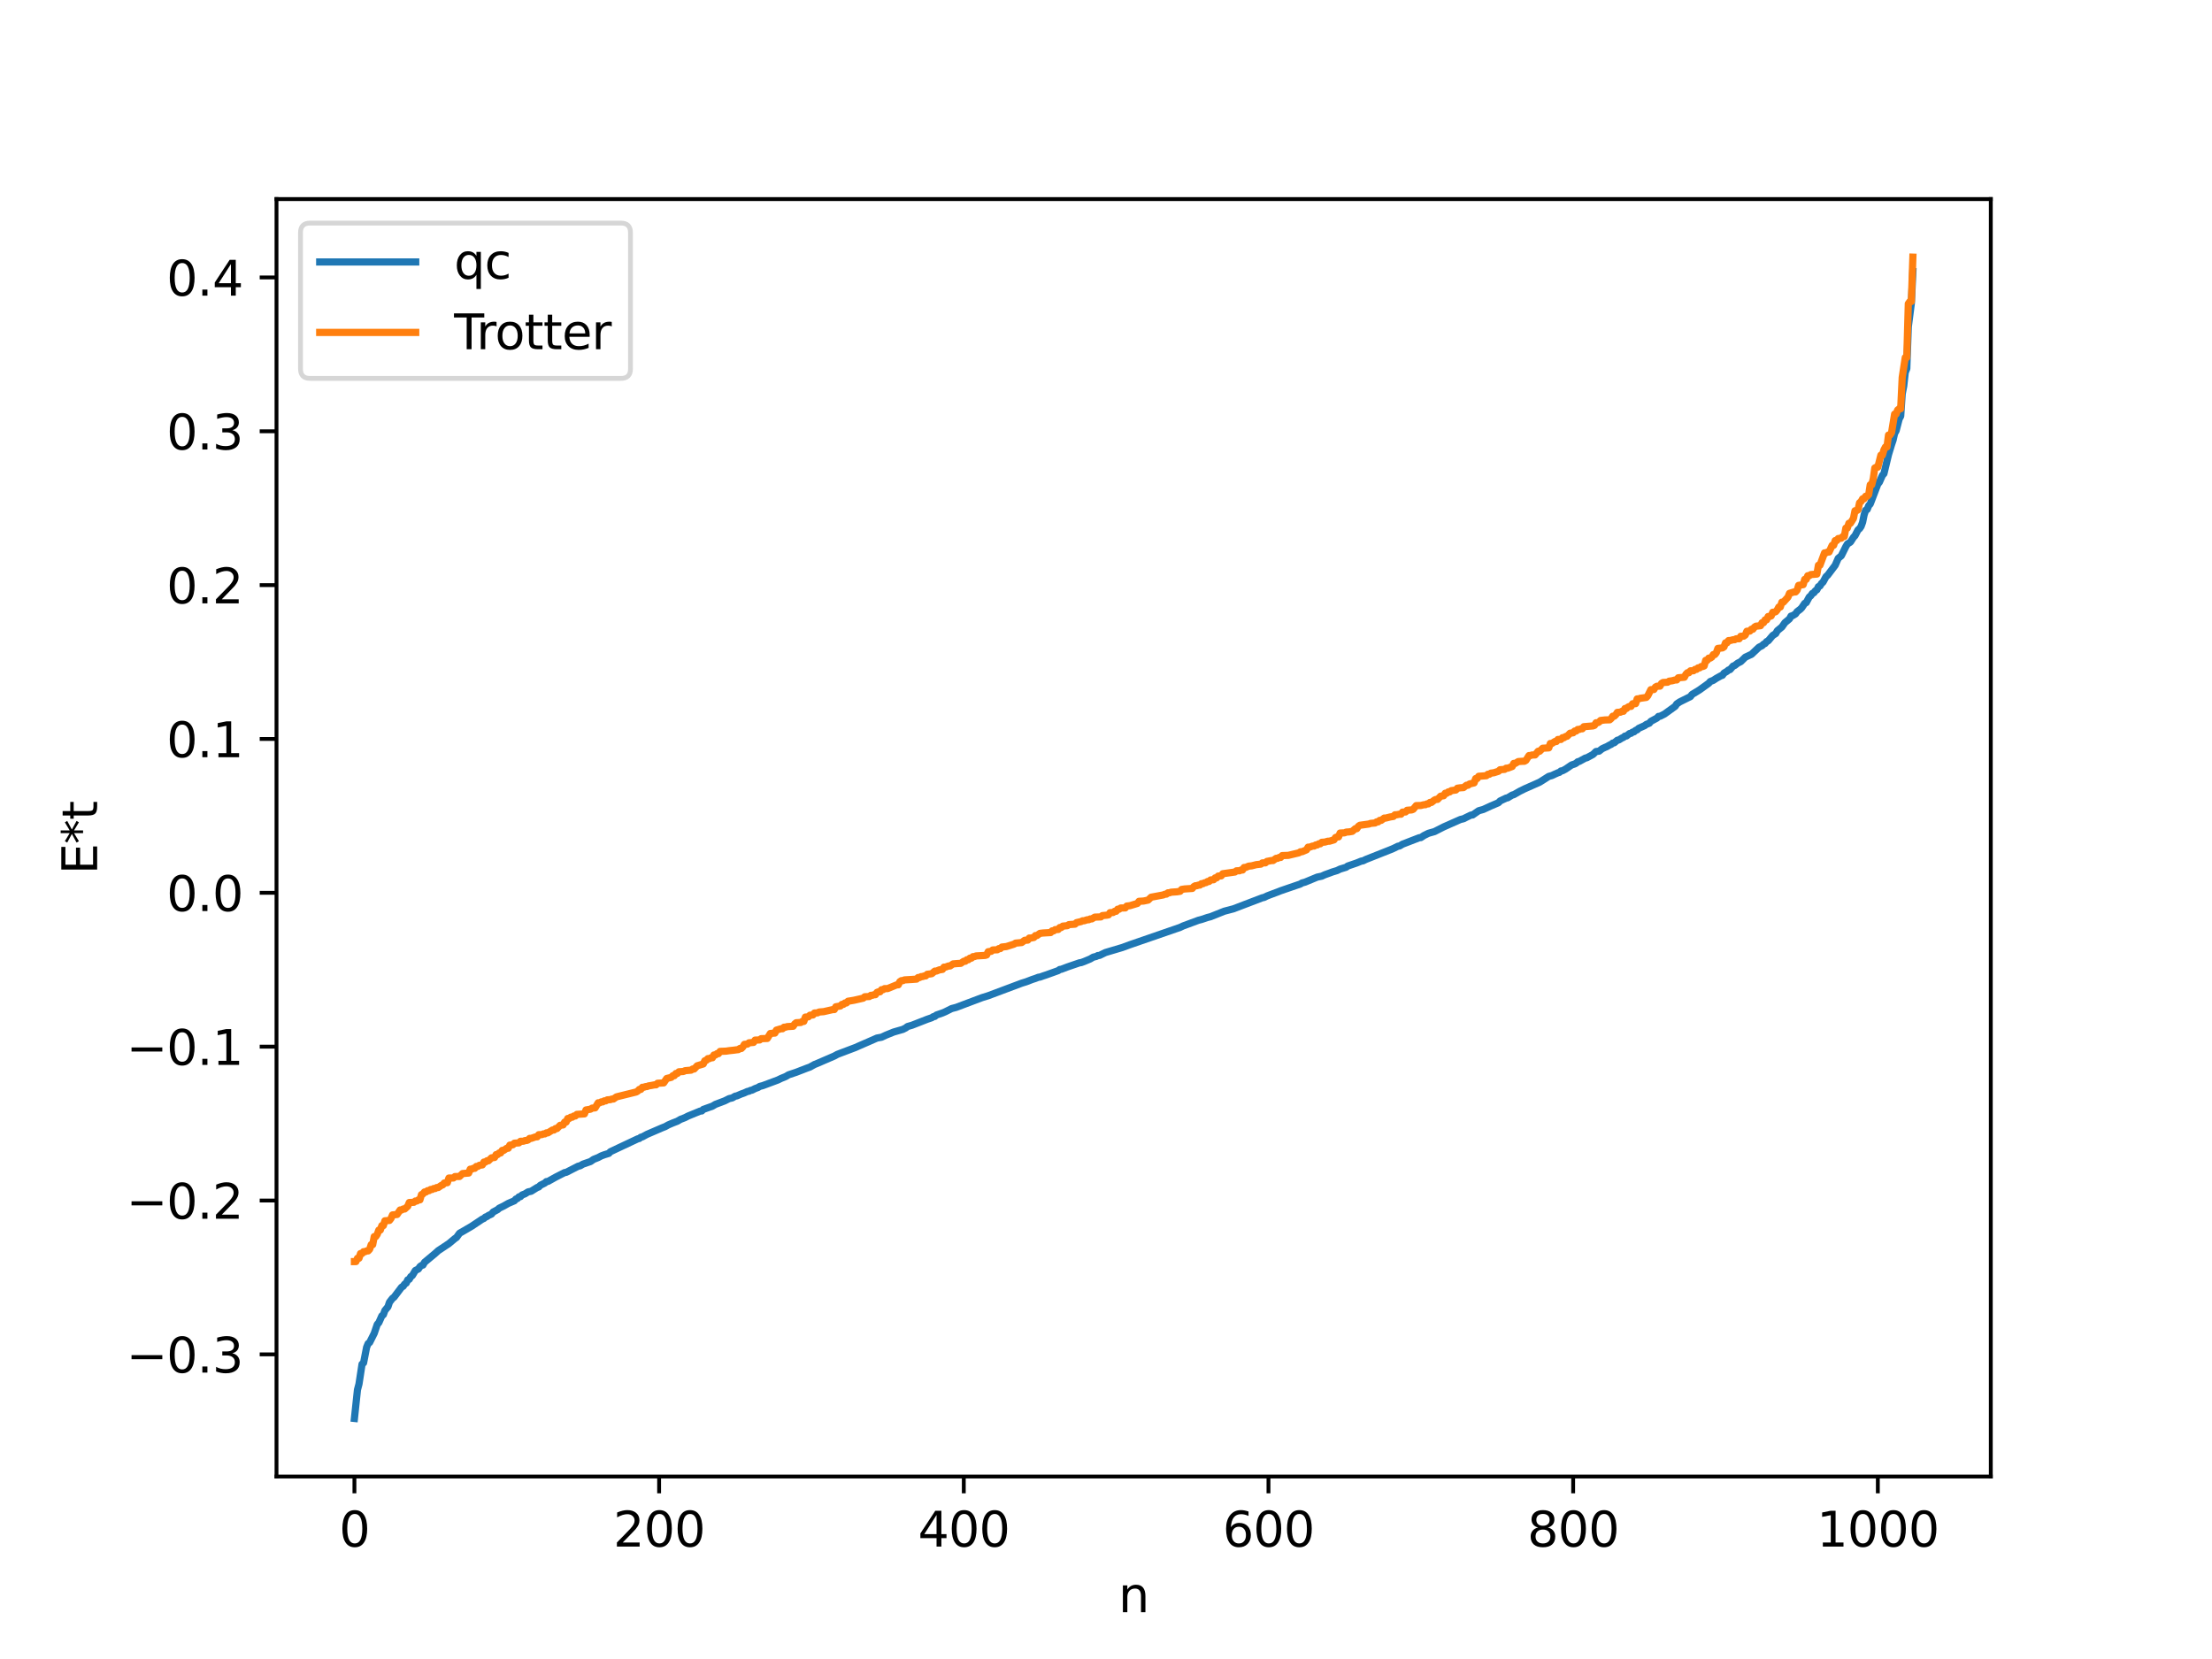 <?xml version="1.0" encoding="utf-8" standalone="no"?>
<!DOCTYPE svg PUBLIC "-//W3C//DTD SVG 1.1//EN"
  "http://www.w3.org/Graphics/SVG/1.1/DTD/svg11.dtd">
<svg xmlns:xlink="http://www.w3.org/1999/xlink" width="460.8pt" height="345.6pt" viewBox="0 0 460.8 345.6" xmlns="http://www.w3.org/2000/svg" version="1.1">
 <defs>
  <style type="text/css">*{stroke-linejoin: round; stroke-linecap: butt}</style>
 </defs>
 <g id="figure_1">
  <g id="patch_1">
   <path d="M 0 345.6 
L 460.8 345.6 
L 460.8 0 
L 0 0 
z
" style="fill: #ffffff"/>
  </g>
  <g id="axes_1">
   <g id="patch_2">
    <path d="M 57.6 307.584 
L 414.72 307.584 
L 414.72 41.472 
L 57.6 41.472 
z
" style="fill: #ffffff"/>
   </g>
   <g id="matplotlib.axis_1">
    <g id="xtick_1">
     <g id="line2d_1">
      <defs>
       <path id="m7141996e22" d="M 0 0 
L 0 3.5 
" style="stroke: #000000; stroke-width: 0.8"/>
      </defs>
      <g>
       <use xlink:href="#m7141996e22" x="73.833" y="307.584" style="stroke: #000000; stroke-width: 0.8"/>
      </g>
     </g>
     <g id="text_1">
      <!-- 0 -->
      <g transform="translate(70.651 322.182) scale(0.1 -0.1)">
       <defs>
        <path id="DejaVuSans-30" d="M 2034 4250 
Q 1547 4250 1301 3770 
Q 1056 3291 1056 2328 
Q 1056 1369 1301 889 
Q 1547 409 2034 409 
Q 2525 409 2770 889 
Q 3016 1369 3016 2328 
Q 3016 3291 2770 3770 
Q 2525 4250 2034 4250 
z
M 2034 4750 
Q 2819 4750 3233 4129 
Q 3647 3509 3647 2328 
Q 3647 1150 3233 529 
Q 2819 -91 2034 -91 
Q 1250 -91 836 529 
Q 422 1150 422 2328 
Q 422 3509 836 4129 
Q 1250 4750 2034 4750 
z
" transform="scale(0.016)"/>
       </defs>
       <use xlink:href="#DejaVuSans-30"/>
      </g>
     </g>
    </g>
    <g id="xtick_2">
     <g id="line2d_2">
      <g>
       <use xlink:href="#m7141996e22" x="137.304" y="307.584" style="stroke: #000000; stroke-width: 0.8"/>
      </g>
     </g>
     <g id="text_2">
      <!-- 200 -->
      <g transform="translate(127.76 322.182) scale(0.1 -0.1)">
       <defs>
        <path id="DejaVuSans-32" d="M 1228 531 
L 3431 531 
L 3431 0 
L 469 0 
L 469 531 
Q 828 903 1448 1529 
Q 2069 2156 2228 2338 
Q 2531 2678 2651 2914 
Q 2772 3150 2772 3378 
Q 2772 3750 2511 3984 
Q 2250 4219 1831 4219 
Q 1534 4219 1204 4116 
Q 875 4013 500 3803 
L 500 4441 
Q 881 4594 1212 4672 
Q 1544 4750 1819 4750 
Q 2544 4750 2975 4387 
Q 3406 4025 3406 3419 
Q 3406 3131 3298 2873 
Q 3191 2616 2906 2266 
Q 2828 2175 2409 1742 
Q 1991 1309 1228 531 
z
" transform="scale(0.016)"/>
       </defs>
       <use xlink:href="#DejaVuSans-32"/>
       <use xlink:href="#DejaVuSans-30" x="63.623"/>
       <use xlink:href="#DejaVuSans-30" x="127.246"/>
      </g>
     </g>
    </g>
    <g id="xtick_3">
     <g id="line2d_3">
      <g>
       <use xlink:href="#m7141996e22" x="200.775" y="307.584" style="stroke: #000000; stroke-width: 0.8"/>
      </g>
     </g>
     <g id="text_3">
      <!-- 400 -->
      <g transform="translate(191.231 322.182) scale(0.1 -0.1)">
       <defs>
        <path id="DejaVuSans-34" d="M 2419 4116 
L 825 1625 
L 2419 1625 
L 2419 4116 
z
M 2253 4666 
L 3047 4666 
L 3047 1625 
L 3713 1625 
L 3713 1100 
L 3047 1100 
L 3047 0 
L 2419 0 
L 2419 1100 
L 313 1100 
L 313 1709 
L 2253 4666 
z
" transform="scale(0.016)"/>
       </defs>
       <use xlink:href="#DejaVuSans-34"/>
       <use xlink:href="#DejaVuSans-30" x="63.623"/>
       <use xlink:href="#DejaVuSans-30" x="127.246"/>
      </g>
     </g>
    </g>
    <g id="xtick_4">
     <g id="line2d_4">
      <g>
       <use xlink:href="#m7141996e22" x="264.246" y="307.584" style="stroke: #000000; stroke-width: 0.8"/>
      </g>
     </g>
     <g id="text_4">
      <!-- 600 -->
      <g transform="translate(254.702 322.182) scale(0.1 -0.1)">
       <defs>
        <path id="DejaVuSans-36" d="M 2113 2584 
Q 1688 2584 1439 2293 
Q 1191 2003 1191 1497 
Q 1191 994 1439 701 
Q 1688 409 2113 409 
Q 2538 409 2786 701 
Q 3034 994 3034 1497 
Q 3034 2003 2786 2293 
Q 2538 2584 2113 2584 
z
M 3366 4563 
L 3366 3988 
Q 3128 4100 2886 4159 
Q 2644 4219 2406 4219 
Q 1781 4219 1451 3797 
Q 1122 3375 1075 2522 
Q 1259 2794 1537 2939 
Q 1816 3084 2150 3084 
Q 2853 3084 3261 2657 
Q 3669 2231 3669 1497 
Q 3669 778 3244 343 
Q 2819 -91 2113 -91 
Q 1303 -91 875 529 
Q 447 1150 447 2328 
Q 447 3434 972 4092 
Q 1497 4750 2381 4750 
Q 2619 4750 2861 4703 
Q 3103 4656 3366 4563 
z
" transform="scale(0.016)"/>
       </defs>
       <use xlink:href="#DejaVuSans-36"/>
       <use xlink:href="#DejaVuSans-30" x="63.623"/>
       <use xlink:href="#DejaVuSans-30" x="127.246"/>
      </g>
     </g>
    </g>
    <g id="xtick_5">
     <g id="line2d_5">
      <g>
       <use xlink:href="#m7141996e22" x="327.717" y="307.584" style="stroke: #000000; stroke-width: 0.8"/>
      </g>
     </g>
     <g id="text_5">
      <!-- 800 -->
      <g transform="translate(318.173 322.182) scale(0.1 -0.1)">
       <defs>
        <path id="DejaVuSans-38" d="M 2034 2216 
Q 1584 2216 1326 1975 
Q 1069 1734 1069 1313 
Q 1069 891 1326 650 
Q 1584 409 2034 409 
Q 2484 409 2743 651 
Q 3003 894 3003 1313 
Q 3003 1734 2745 1975 
Q 2488 2216 2034 2216 
z
M 1403 2484 
Q 997 2584 770 2862 
Q 544 3141 544 3541 
Q 544 4100 942 4425 
Q 1341 4750 2034 4750 
Q 2731 4750 3128 4425 
Q 3525 4100 3525 3541 
Q 3525 3141 3298 2862 
Q 3072 2584 2669 2484 
Q 3125 2378 3379 2068 
Q 3634 1759 3634 1313 
Q 3634 634 3220 271 
Q 2806 -91 2034 -91 
Q 1263 -91 848 271 
Q 434 634 434 1313 
Q 434 1759 690 2068 
Q 947 2378 1403 2484 
z
M 1172 3481 
Q 1172 3119 1398 2916 
Q 1625 2713 2034 2713 
Q 2441 2713 2670 2916 
Q 2900 3119 2900 3481 
Q 2900 3844 2670 4047 
Q 2441 4250 2034 4250 
Q 1625 4250 1398 4047 
Q 1172 3844 1172 3481 
z
" transform="scale(0.016)"/>
       </defs>
       <use xlink:href="#DejaVuSans-38"/>
       <use xlink:href="#DejaVuSans-30" x="63.623"/>
       <use xlink:href="#DejaVuSans-30" x="127.246"/>
      </g>
     </g>
    </g>
    <g id="xtick_6">
     <g id="line2d_6">
      <g>
       <use xlink:href="#m7141996e22" x="391.188" y="307.584" style="stroke: #000000; stroke-width: 0.8"/>
      </g>
     </g>
     <g id="text_6">
      <!-- 1000 -->
      <g transform="translate(378.463 322.182) scale(0.1 -0.1)">
       <defs>
        <path id="DejaVuSans-31" d="M 794 531 
L 1825 531 
L 1825 4091 
L 703 3866 
L 703 4441 
L 1819 4666 
L 2450 4666 
L 2450 531 
L 3481 531 
L 3481 0 
L 794 0 
L 794 531 
z
" transform="scale(0.016)"/>
       </defs>
       <use xlink:href="#DejaVuSans-31"/>
       <use xlink:href="#DejaVuSans-30" x="63.623"/>
       <use xlink:href="#DejaVuSans-30" x="127.246"/>
       <use xlink:href="#DejaVuSans-30" x="190.869"/>
      </g>
     </g>
    </g>
    <g id="text_7">
     <!-- n -->
     <g transform="translate(232.991 335.861) scale(0.1 -0.1)">
      <defs>
       <path id="DejaVuSans-6e" d="M 3513 2113 
L 3513 0 
L 2938 0 
L 2938 2094 
Q 2938 2591 2744 2837 
Q 2550 3084 2163 3084 
Q 1697 3084 1428 2787 
Q 1159 2491 1159 1978 
L 1159 0 
L 581 0 
L 581 3500 
L 1159 3500 
L 1159 2956 
Q 1366 3272 1645 3428 
Q 1925 3584 2291 3584 
Q 2894 3584 3203 3211 
Q 3513 2838 3513 2113 
z
" transform="scale(0.016)"/>
      </defs>
      <use xlink:href="#DejaVuSans-6e"/>
     </g>
    </g>
   </g>
   <g id="matplotlib.axis_2">
    <g id="ytick_1">
     <g id="line2d_7">
      <defs>
       <path id="mcb070e3d67" d="M 0 0 
L -3.5 0 
" style="stroke: #000000; stroke-width: 0.8"/>
      </defs>
      <g>
       <use xlink:href="#mcb070e3d67" x="57.6" y="282.137" style="stroke: #000000; stroke-width: 0.8"/>
      </g>
     </g>
     <g id="text_8">
      <!-- −0.3 -->
      <g transform="translate(26.317 285.936) scale(0.1 -0.1)">
       <defs>
        <path id="DejaVuSans-2212" d="M 678 2272 
L 4684 2272 
L 4684 1741 
L 678 1741 
L 678 2272 
z
" transform="scale(0.016)"/>
        <path id="DejaVuSans-2e" d="M 684 794 
L 1344 794 
L 1344 0 
L 684 0 
L 684 794 
z
" transform="scale(0.016)"/>
        <path id="DejaVuSans-33" d="M 2597 2516 
Q 3050 2419 3304 2112 
Q 3559 1806 3559 1356 
Q 3559 666 3084 287 
Q 2609 -91 1734 -91 
Q 1441 -91 1130 -33 
Q 819 25 488 141 
L 488 750 
Q 750 597 1062 519 
Q 1375 441 1716 441 
Q 2309 441 2620 675 
Q 2931 909 2931 1356 
Q 2931 1769 2642 2001 
Q 2353 2234 1838 2234 
L 1294 2234 
L 1294 2753 
L 1863 2753 
Q 2328 2753 2575 2939 
Q 2822 3125 2822 3475 
Q 2822 3834 2567 4026 
Q 2313 4219 1838 4219 
Q 1578 4219 1281 4162 
Q 984 4106 628 3988 
L 628 4550 
Q 988 4650 1302 4700 
Q 1616 4750 1894 4750 
Q 2613 4750 3031 4423 
Q 3450 4097 3450 3541 
Q 3450 3153 3228 2886 
Q 3006 2619 2597 2516 
z
" transform="scale(0.016)"/>
       </defs>
       <use xlink:href="#DejaVuSans-2212"/>
       <use xlink:href="#DejaVuSans-30" x="83.789"/>
       <use xlink:href="#DejaVuSans-2e" x="147.412"/>
       <use xlink:href="#DejaVuSans-33" x="179.199"/>
      </g>
     </g>
    </g>
    <g id="ytick_2">
     <g id="line2d_8">
      <g>
       <use xlink:href="#mcb070e3d67" x="57.6" y="250.088" style="stroke: #000000; stroke-width: 0.8"/>
      </g>
     </g>
     <g id="text_9">
      <!-- −0.2 -->
      <g transform="translate(26.317 253.887) scale(0.1 -0.1)">
       <use xlink:href="#DejaVuSans-2212"/>
       <use xlink:href="#DejaVuSans-30" x="83.789"/>
       <use xlink:href="#DejaVuSans-2e" x="147.412"/>
       <use xlink:href="#DejaVuSans-32" x="179.199"/>
      </g>
     </g>
    </g>
    <g id="ytick_3">
     <g id="line2d_9">
      <g>
       <use xlink:href="#mcb070e3d67" x="57.6" y="218.038" style="stroke: #000000; stroke-width: 0.8"/>
      </g>
     </g>
     <g id="text_10">
      <!-- −0.1 -->
      <g transform="translate(26.317 221.838) scale(0.1 -0.1)">
       <use xlink:href="#DejaVuSans-2212"/>
       <use xlink:href="#DejaVuSans-30" x="83.789"/>
       <use xlink:href="#DejaVuSans-2e" x="147.412"/>
       <use xlink:href="#DejaVuSans-31" x="179.199"/>
      </g>
     </g>
    </g>
    <g id="ytick_4">
     <g id="line2d_10">
      <g>
       <use xlink:href="#mcb070e3d67" x="57.6" y="185.989" style="stroke: #000000; stroke-width: 0.8"/>
      </g>
     </g>
     <g id="text_11">
      <!-- 0.0 -->
      <g transform="translate(34.697 189.788) scale(0.1 -0.1)">
       <use xlink:href="#DejaVuSans-30"/>
       <use xlink:href="#DejaVuSans-2e" x="63.623"/>
       <use xlink:href="#DejaVuSans-30" x="95.41"/>
      </g>
     </g>
    </g>
    <g id="ytick_5">
     <g id="line2d_11">
      <g>
       <use xlink:href="#mcb070e3d67" x="57.6" y="153.94" style="stroke: #000000; stroke-width: 0.8"/>
      </g>
     </g>
     <g id="text_12">
      <!-- 0.1 -->
      <g transform="translate(34.697 157.739) scale(0.1 -0.1)">
       <use xlink:href="#DejaVuSans-30"/>
       <use xlink:href="#DejaVuSans-2e" x="63.623"/>
       <use xlink:href="#DejaVuSans-31" x="95.41"/>
      </g>
     </g>
    </g>
    <g id="ytick_6">
     <g id="line2d_12">
      <g>
       <use xlink:href="#mcb070e3d67" x="57.6" y="121.891" style="stroke: #000000; stroke-width: 0.8"/>
      </g>
     </g>
     <g id="text_13">
      <!-- 0.2 -->
      <g transform="translate(34.697 125.69) scale(0.1 -0.1)">
       <use xlink:href="#DejaVuSans-30"/>
       <use xlink:href="#DejaVuSans-2e" x="63.623"/>
       <use xlink:href="#DejaVuSans-32" x="95.41"/>
      </g>
     </g>
    </g>
    <g id="ytick_7">
     <g id="line2d_13">
      <g>
       <use xlink:href="#mcb070e3d67" x="57.6" y="89.841" style="stroke: #000000; stroke-width: 0.8"/>
      </g>
     </g>
     <g id="text_14">
      <!-- 0.3 -->
      <g transform="translate(34.697 93.64) scale(0.1 -0.1)">
       <use xlink:href="#DejaVuSans-30"/>
       <use xlink:href="#DejaVuSans-2e" x="63.623"/>
       <use xlink:href="#DejaVuSans-33" x="95.41"/>
      </g>
     </g>
    </g>
    <g id="ytick_8">
     <g id="line2d_14">
      <g>
       <use xlink:href="#mcb070e3d67" x="57.6" y="57.792" style="stroke: #000000; stroke-width: 0.8"/>
      </g>
     </g>
     <g id="text_15">
      <!-- 0.4 -->
      <g transform="translate(34.697 61.591) scale(0.1 -0.1)">
       <use xlink:href="#DejaVuSans-30"/>
       <use xlink:href="#DejaVuSans-2e" x="63.623"/>
       <use xlink:href="#DejaVuSans-34" x="95.41"/>
      </g>
     </g>
    </g>
    <g id="text_16">
     <!-- E*t -->
     <g transform="translate(20.238 182.148) rotate(-90) scale(0.1 -0.1)">
      <defs>
       <path id="DejaVuSans-45" d="M 628 4666 
L 3578 4666 
L 3578 4134 
L 1259 4134 
L 1259 2753 
L 3481 2753 
L 3481 2222 
L 1259 2222 
L 1259 531 
L 3634 531 
L 3634 0 
L 628 0 
L 628 4666 
z
" transform="scale(0.016)"/>
       <path id="DejaVuSans-2a" d="M 3009 3897 
L 1888 3291 
L 3009 2681 
L 2828 2375 
L 1778 3009 
L 1778 1831 
L 1422 1831 
L 1422 3009 
L 372 2375 
L 191 2681 
L 1313 3291 
L 191 3897 
L 372 4206 
L 1422 3572 
L 1422 4750 
L 1778 4750 
L 1778 3572 
L 2828 4206 
L 3009 3897 
z
" transform="scale(0.016)"/>
       <path id="DejaVuSans-74" d="M 1172 4494 
L 1172 3500 
L 2356 3500 
L 2356 3053 
L 1172 3053 
L 1172 1153 
Q 1172 725 1289 603 
Q 1406 481 1766 481 
L 2356 481 
L 2356 0 
L 1766 0 
Q 1100 0 847 248 
Q 594 497 594 1153 
L 594 3053 
L 172 3053 
L 172 3500 
L 594 3500 
L 594 4494 
L 1172 4494 
z
" transform="scale(0.016)"/>
      </defs>
      <use xlink:href="#DejaVuSans-45"/>
      <use xlink:href="#DejaVuSans-2a" x="63.184"/>
      <use xlink:href="#DejaVuSans-74" x="113.184"/>
     </g>
    </g>
   </g>
   <g id="line2d_15">
    <path d="M 73.833 295.488 
L 74.467 289.519 
L 74.785 288.313 
L 75.42 284.168 
L 75.737 283.918 
L 76.372 280.66 
L 76.689 279.89 
L 77.006 279.657 
L 77.958 277.756 
L 78.593 275.881 
L 78.91 275.55 
L 79.545 274.123 
L 79.862 273.874 
L 80.18 272.996 
L 80.815 272.235 
L 81.132 271.284 
L 81.767 270.458 
L 82.084 270.232 
L 83.671 268.129 
L 83.988 267.955 
L 84.305 267.485 
L 84.623 267.295 
L 84.94 266.613 
L 85.258 266.501 
L 85.575 265.944 
L 85.892 265.729 
L 86.527 264.667 
L 87.162 264.353 
L 87.479 263.869 
L 87.796 263.619 
L 88.114 263.535 
L 88.431 262.965 
L 90.653 261.112 
L 91.287 260.538 
L 93.509 259.061 
L 94.778 258.001 
L 95.096 257.79 
L 95.73 256.909 
L 96.682 256.366 
L 98.269 255.438 
L 100.491 253.955 
L 100.808 253.833 
L 101.125 253.532 
L 101.443 253.432 
L 101.76 253.199 
L 102.395 252.907 
L 102.712 252.497 
L 103.664 251.988 
L 103.981 251.693 
L 104.934 251.231 
L 105.886 250.69 
L 107.155 250.148 
L 107.472 249.778 
L 107.79 249.675 
L 108.107 249.326 
L 108.424 249.279 
L 108.742 248.942 
L 109.377 248.696 
L 110.011 248.292 
L 110.646 248.163 
L 111.915 247.37 
L 112.233 247.269 
L 112.55 246.924 
L 113.502 246.448 
L 113.82 246.148 
L 114.137 246.124 
L 115.724 245.235 
L 117.628 244.265 
L 117.945 244.225 
L 120.484 242.925 
L 120.801 242.884 
L 121.436 242.515 
L 123.023 241.966 
L 123.658 241.52 
L 124.61 241.142 
L 125.244 240.804 
L 125.879 240.563 
L 126.831 240.269 
L 127.148 239.924 
L 132.861 237.237 
L 133.178 237.165 
L 133.496 236.906 
L 133.813 236.834 
L 134.765 236.315 
L 137.939 234.944 
L 138.573 234.697 
L 139.208 234.341 
L 140.16 233.934 
L 141.112 233.567 
L 141.747 233.191 
L 142.699 232.823 
L 143.334 232.494 
L 145.872 231.454 
L 146.19 231.433 
L 146.507 231.111 
L 148.411 230.433 
L 149.046 230.056 
L 150.95 229.338 
L 151.902 228.86 
L 152.537 228.717 
L 153.172 228.345 
L 153.489 228.298 
L 154.441 227.888 
L 155.076 227.662 
L 155.71 227.369 
L 156.028 227.323 
L 156.345 227.146 
L 156.662 227.099 
L 157.297 226.77 
L 157.932 226.539 
L 158.249 226.326 
L 158.884 226.16 
L 162.058 224.977 
L 162.692 224.665 
L 163.644 224.276 
L 164.279 223.904 
L 165.866 223.375 
L 168.087 222.515 
L 168.722 222.289 
L 169.674 221.758 
L 170.309 221.501 
L 173.8 219.993 
L 174.434 219.644 
L 175.069 219.4 
L 178.243 218.199 
L 178.877 217.912 
L 180.781 217.084 
L 182.686 216.247 
L 183.638 216.073 
L 184.59 215.63 
L 186.177 214.987 
L 188.081 214.439 
L 188.715 214.117 
L 189.033 213.85 
L 189.985 213.575 
L 193.158 212.333 
L 194.11 212.007 
L 194.428 211.785 
L 194.745 211.74 
L 195.062 211.455 
L 196.332 211.019 
L 196.967 210.747 
L 198.236 210.107 
L 199.188 209.858 
L 204.583 207.825 
L 205.853 207.433 
L 212.834 204.815 
L 213.786 204.521 
L 215.056 204.033 
L 215.691 203.827 
L 216.325 203.578 
L 216.643 203.543 
L 217.277 203.315 
L 217.912 203.106 
L 220.451 202.195 
L 220.768 201.96 
L 221.086 201.92 
L 221.72 201.681 
L 222.355 201.437 
L 224.894 200.567 
L 225.211 200.53 
L 225.846 200.299 
L 227.115 199.768 
L 227.75 199.391 
L 228.385 199.238 
L 228.702 199.053 
L 229.02 199.045 
L 230.289 198.427 
L 233.78 197.389 
L 235.367 196.806 
L 245.839 193.191 
L 246.474 192.889 
L 249.648 191.713 
L 250.282 191.55 
L 251.552 191.125 
L 252.186 190.964 
L 255.043 189.822 
L 256.947 189.322 
L 262.977 187.02 
L 263.294 186.964 
L 263.929 186.655 
L 264.563 186.409 
L 266.15 185.816 
L 266.785 185.562 
L 270.91 184.145 
L 271.228 183.939 
L 271.862 183.77 
L 274.401 182.717 
L 275.353 182.518 
L 275.988 182.224 
L 276.94 181.883 
L 277.575 181.643 
L 278.527 181.355 
L 279.162 181.046 
L 280.431 180.662 
L 280.748 180.416 
L 282.653 179.761 
L 283.605 179.373 
L 283.922 179.337 
L 284.557 179.027 
L 289.634 177.016 
L 290.269 176.752 
L 291.221 176.28 
L 291.539 176.242 
L 292.173 175.861 
L 295.664 174.511 
L 295.981 174.488 
L 296.616 174.064 
L 297.568 173.591 
L 298.838 173.232 
L 300.742 172.261 
L 304.233 170.715 
L 304.867 170.56 
L 305.502 170.243 
L 306.454 169.784 
L 306.772 169.771 
L 308.041 168.892 
L 308.993 168.625 
L 310.58 167.894 
L 312.167 167.217 
L 312.484 166.862 
L 313.753 166.259 
L 314.071 166.202 
L 315.023 165.625 
L 315.34 165.546 
L 316.61 164.823 
L 317.562 164.351 
L 320.735 162.945 
L 322.639 161.737 
L 323.274 161.566 
L 323.909 161.266 
L 324.543 160.985 
L 324.861 160.891 
L 325.178 160.605 
L 325.496 160.562 
L 326.13 160.222 
L 327.4 159.357 
L 328.034 159.147 
L 328.352 158.982 
L 328.669 158.69 
L 328.986 158.621 
L 330.256 157.923 
L 330.573 157.855 
L 331.843 157.169 
L 332.477 156.554 
L 333.112 156.481 
L 333.747 155.979 
L 334.381 155.68 
L 334.699 155.557 
L 335.334 155.195 
L 335.651 155.06 
L 335.968 154.794 
L 336.286 154.733 
L 336.92 154.204 
L 337.238 154.143 
L 337.872 153.748 
L 338.19 153.616 
L 338.507 153.339 
L 338.824 153.319 
L 339.459 152.812 
L 339.777 152.76 
L 340.094 152.513 
L 340.411 152.446 
L 340.729 152.146 
L 341.046 152.044 
L 341.363 151.728 
L 342.633 151.153 
L 342.95 150.907 
L 343.585 150.66 
L 343.902 150.268 
L 345.172 149.589 
L 345.489 149.238 
L 345.806 149.222 
L 346.758 148.737 
L 348.98 147.13 
L 349.297 146.637 
L 349.932 146.214 
L 352.153 145.108 
L 352.471 144.673 
L 353.423 144.1 
L 354.058 143.706 
L 355.962 142.334 
L 356.279 141.973 
L 356.914 141.725 
L 357.548 141.306 
L 358.5 140.779 
L 358.818 140.676 
L 359.135 140.222 
L 359.77 139.844 
L 360.087 139.572 
L 360.405 139.488 
L 361.039 138.755 
L 361.357 138.648 
L 361.991 138.153 
L 362.626 137.838 
L 363.578 136.906 
L 364.53 136.455 
L 364.848 136.322 
L 366.434 134.826 
L 367.069 134.511 
L 367.386 134.201 
L 367.704 134.049 
L 368.021 133.652 
L 368.339 133.505 
L 369.291 132.379 
L 369.925 131.975 
L 370.243 131.395 
L 371.195 130.614 
L 371.829 129.716 
L 372.781 128.925 
L 373.099 128.343 
L 373.416 128.266 
L 374.051 127.884 
L 374.368 127.414 
L 375.003 126.941 
L 375.32 126.629 
L 375.955 125.689 
L 376.272 125.537 
L 376.907 124.36 
L 377.224 124.102 
L 377.542 123.628 
L 377.859 123.484 
L 378.177 123.065 
L 378.494 122.865 
L 378.811 122.21 
L 379.129 122.072 
L 379.446 121.552 
L 379.763 121.279 
L 380.398 120.112 
L 380.715 119.853 
L 382.302 117.757 
L 382.937 116.305 
L 383.572 115.785 
L 384.524 113.86 
L 384.841 113.325 
L 385.476 112.923 
L 386.11 111.931 
L 386.428 111.6 
L 387.062 110.378 
L 387.38 110.129 
L 387.697 109.661 
L 388.015 108.791 
L 388.332 107.243 
L 388.649 106.29 
L 388.967 106.13 
L 389.284 105.333 
L 389.601 104.999 
L 391.188 100.834 
L 391.505 100.458 
L 392.14 99.013 
L 392.458 98.669 
L 393.41 94.697 
L 394.044 92.623 
L 394.362 91.688 
L 394.679 90.302 
L 394.996 89.729 
L 395.631 87.273 
L 395.948 86.701 
L 396.266 82.032 
L 396.583 80.418 
L 396.9 77.582 
L 397.218 76.799 
L 397.535 68.074 
L 398.17 63.166 
L 398.487 56.573 
L 398.487 56.573 
" clip-path="url(#p5f53275268)" style="fill: none; stroke: #1f77b4; stroke-width: 1.5; stroke-linecap: square"/>
   </g>
   <g id="line2d_16">
    <path d="M 73.833 262.813 
L 74.15 262.813 
L 74.467 262.121 
L 74.785 262.121 
L 75.102 261.136 
L 75.42 261.136 
L 75.737 260.748 
L 76.054 260.748 
L 76.372 260.585 
L 76.689 260.585 
L 77.006 260.246 
L 77.324 259.282 
L 77.641 259.282 
L 77.958 257.604 
L 78.276 257.604 
L 78.593 257.128 
L 78.91 256.249 
L 79.228 256.249 
L 79.545 255.318 
L 79.862 255.318 
L 80.18 254.316 
L 81.132 254.239 
L 81.449 253.832 
L 81.767 253.092 
L 82.719 252.999 
L 83.353 252.061 
L 83.671 252.061 
L 83.988 251.855 
L 84.305 251.855 
L 84.94 251.284 
L 85.258 250.507 
L 86.21 250.464 
L 86.527 250.192 
L 86.844 250.192 
L 87.162 249.951 
L 87.479 249.951 
L 87.796 248.858 
L 88.114 248.712 
L 88.431 248.31 
L 88.748 248.31 
L 89.066 248.039 
L 89.383 248.039 
L 89.7 247.792 
L 90.018 247.792 
L 90.335 247.594 
L 90.653 247.594 
L 90.97 247.39 
L 91.287 247.39 
L 91.922 246.947 
L 92.239 246.829 
L 92.557 246.433 
L 93.191 246.379 
L 93.509 245.409 
L 94.461 245.396 
L 94.778 245.098 
L 95.73 245.079 
L 96.365 244.473 
L 97.634 244.369 
L 97.952 243.562 
L 98.269 243.562 
L 98.586 243.384 
L 98.904 243.384 
L 99.221 242.992 
L 99.539 242.992 
L 99.856 242.756 
L 100.491 242.672 
L 100.808 242.078 
L 101.125 242.078 
L 101.443 241.81 
L 101.76 241.81 
L 102.395 241.195 
L 103.029 241.125 
L 103.347 240.521 
L 103.664 240.521 
L 103.981 240.18 
L 104.299 240.18 
L 104.616 239.644 
L 104.934 239.644 
L 105.568 239.198 
L 105.886 239.198 
L 106.203 238.552 
L 106.838 238.478 
L 107.155 238.147 
L 108.107 238.082 
L 108.424 237.751 
L 109.059 237.739 
L 109.377 237.591 
L 109.694 237.591 
L 110.011 237.472 
L 110.329 237.152 
L 110.646 237.152 
L 111.598 236.821 
L 111.915 236.821 
L 112.233 236.377 
L 112.867 236.367 
L 113.185 236.214 
L 113.502 236.214 
L 113.82 235.996 
L 114.137 235.996 
L 115.089 235.401 
L 115.406 235.401 
L 115.724 235.096 
L 116.041 235.096 
L 116.676 234.427 
L 117.31 234.343 
L 117.628 233.745 
L 117.945 233.745 
L 118.262 233.004 
L 118.58 233.004 
L 118.897 232.731 
L 119.215 232.731 
L 119.532 232.486 
L 119.849 232.486 
L 120.167 232.147 
L 121.753 232.041 
L 122.071 231.226 
L 123.023 231.066 
L 123.34 230.845 
L 123.975 230.788 
L 124.61 229.733 
L 124.927 229.733 
L 125.244 229.543 
L 125.562 229.543 
L 125.879 229.329 
L 126.196 229.329 
L 126.514 229.121 
L 127.148 229.079 
L 127.466 228.946 
L 127.783 228.946 
L 128.418 228.499 
L 132.543 227.477 
L 132.861 227.287 
L 133.178 226.944 
L 133.496 226.944 
L 133.813 226.501 
L 134.13 226.501 
L 134.448 226.36 
L 134.765 226.36 
L 135.082 226.216 
L 135.717 226.117 
L 136.352 225.991 
L 136.669 225.991 
L 136.986 225.663 
L 138.256 225.59 
L 138.891 224.668 
L 139.843 224.433 
L 140.16 224.084 
L 140.477 224.084 
L 140.795 223.624 
L 141.112 223.624 
L 141.429 223.272 
L 142.381 223.214 
L 142.699 223.044 
L 143.968 222.929 
L 144.286 222.696 
L 144.603 222.696 
L 145.238 222.023 
L 146.507 221.643 
L 146.824 220.975 
L 147.142 220.884 
L 147.459 220.533 
L 147.777 220.533 
L 148.094 220.356 
L 148.411 220.356 
L 148.729 219.771 
L 149.046 219.771 
L 149.363 219.491 
L 149.681 219.491 
L 149.998 219.026 
L 151.267 218.972 
L 151.902 218.876 
L 152.854 218.775 
L 153.489 218.687 
L 153.806 218.656 
L 154.124 218.417 
L 154.441 218.417 
L 154.758 218.092 
L 155.076 217.558 
L 155.71 217.503 
L 156.028 217.236 
L 156.98 217.153 
L 157.297 216.673 
L 158.249 216.64 
L 158.567 216.375 
L 159.836 216.328 
L 160.471 215.295 
L 161.105 215.227 
L 161.423 215.21 
L 161.74 214.592 
L 162.692 214.307 
L 163.01 214.307 
L 163.327 213.987 
L 163.644 213.987 
L 163.962 213.867 
L 165.231 213.789 
L 165.548 213.309 
L 165.866 213.054 
L 166.818 213.002 
L 167.135 212.781 
L 167.453 212.781 
L 167.77 211.878 
L 168.405 211.826 
L 168.722 211.488 
L 169.357 211.433 
L 169.674 211.028 
L 170.309 211 
L 170.626 210.821 
L 171.578 210.747 
L 173.482 210.314 
L 173.8 210.314 
L 174.117 209.729 
L 175.069 209.565 
L 175.386 209.226 
L 175.704 209.226 
L 176.021 208.933 
L 176.339 208.933 
L 176.656 208.575 
L 177.291 208.475 
L 177.925 208.365 
L 179.829 207.933 
L 180.147 207.643 
L 181.099 207.597 
L 181.416 207.344 
L 181.734 207.344 
L 182.051 207.211 
L 182.368 207.211 
L 182.686 206.735 
L 183.003 206.613 
L 183.32 206.613 
L 183.638 206.171 
L 183.955 206.171 
L 184.272 205.946 
L 184.907 205.942 
L 186.811 205.157 
L 187.129 205.157 
L 187.446 204.509 
L 187.763 204.292 
L 188.081 204.292 
L 188.398 204.133 
L 189.985 204.038 
L 190.937 203.968 
L 191.254 203.64 
L 191.572 203.64 
L 191.889 203.447 
L 192.206 203.447 
L 192.524 203.3 
L 192.841 203.3 
L 193.158 202.961 
L 193.793 202.886 
L 194.11 202.83 
L 194.745 202.296 
L 195.062 202.296 
L 195.697 202.037 
L 196.332 201.946 
L 196.649 201.472 
L 196.967 201.472 
L 197.601 201.226 
L 197.919 201.226 
L 198.553 200.796 
L 199.505 200.719 
L 200.14 200.683 
L 200.775 200.247 
L 201.092 200.247 
L 201.41 199.933 
L 201.727 199.933 
L 202.044 199.603 
L 202.362 199.603 
L 202.679 199.288 
L 202.996 199.288 
L 203.314 199.138 
L 205.218 199.03 
L 205.535 198.933 
L 205.853 198.259 
L 206.487 198.18 
L 206.805 197.895 
L 207.757 197.857 
L 208.074 197.61 
L 208.391 197.61 
L 208.709 197.288 
L 209.661 197.182 
L 211.248 196.679 
L 211.565 196.472 
L 212.834 196.35 
L 213.469 195.879 
L 214.104 195.843 
L 214.421 195.411 
L 214.739 195.411 
L 215.373 195.296 
L 215.691 194.896 
L 216.008 194.896 
L 216.643 194.436 
L 217.277 194.361 
L 218.864 194.27 
L 219.181 193.915 
L 219.499 193.915 
L 219.816 193.657 
L 220.451 193.626 
L 220.768 193.219 
L 221.086 193.219 
L 221.403 192.928 
L 222.355 192.834 
L 222.672 192.61 
L 223.942 192.521 
L 224.259 192.198 
L 225.211 191.98 
L 225.529 191.816 
L 225.846 191.816 
L 226.481 191.602 
L 226.798 191.602 
L 227.115 191.43 
L 227.433 191.43 
L 228.067 191.055 
L 229.337 191.007 
L 229.654 190.731 
L 230.606 190.644 
L 230.924 190.58 
L 231.241 190.12 
L 231.876 190.092 
L 232.193 189.843 
L 232.51 189.843 
L 232.828 189.405 
L 233.145 189.405 
L 233.462 189.155 
L 234.415 189.137 
L 234.732 188.749 
L 235.367 188.676 
L 236.953 188.197 
L 237.271 187.761 
L 238.223 187.703 
L 239.175 187.504 
L 239.81 186.902 
L 240.444 186.785 
L 242.348 186.428 
L 242.666 186.275 
L 242.983 186.264 
L 243.3 185.994 
L 243.618 185.994 
L 243.935 185.864 
L 245.205 185.775 
L 245.839 185.673 
L 246.157 185.282 
L 246.791 185.183 
L 248.378 185.079 
L 248.696 184.688 
L 249.013 184.519 
L 249.33 184.519 
L 249.648 184.375 
L 249.965 184.375 
L 250.282 184.091 
L 250.6 184.091 
L 250.917 183.898 
L 251.234 183.864 
L 251.552 183.632 
L 251.869 183.632 
L 252.186 183.309 
L 252.821 183.263 
L 253.139 182.88 
L 253.456 182.88 
L 253.773 182.5 
L 254.408 182.456 
L 254.725 182.014 
L 257.264 181.656 
L 257.581 181.403 
L 258.216 181.398 
L 258.534 181.238 
L 258.851 181.238 
L 259.168 180.712 
L 259.486 180.712 
L 260.12 180.434 
L 260.755 180.368 
L 261.707 180.122 
L 262.659 180.016 
L 262.977 179.757 
L 263.611 179.745 
L 263.929 179.446 
L 264.881 179.266 
L 265.198 179.266 
L 265.833 178.808 
L 266.15 178.808 
L 266.467 178.621 
L 266.785 178.621 
L 267.102 178.234 
L 268.372 178.188 
L 270.593 177.658 
L 270.91 177.437 
L 271.228 177.437 
L 272.18 177.033 
L 272.497 176.48 
L 272.815 176.48 
L 273.449 176.246 
L 273.767 176.246 
L 274.084 176.019 
L 274.401 176.019 
L 274.719 175.783 
L 275.036 175.783 
L 275.353 175.466 
L 275.988 175.422 
L 276.623 175.241 
L 276.94 175.241 
L 277.892 174.958 
L 278.21 174.474 
L 278.527 174.343 
L 278.844 174.343 
L 279.162 173.539 
L 280.114 173.492 
L 280.431 173.341 
L 281.066 173.296 
L 281.7 173.189 
L 282.335 172.624 
L 282.653 172.624 
L 282.97 172.136 
L 283.287 171.919 
L 285.191 171.655 
L 285.509 171.528 
L 286.461 171.44 
L 286.778 171.209 
L 287.096 171.209 
L 287.413 170.897 
L 287.73 170.897 
L 288.365 170.418 
L 288.682 170.418 
L 289.634 170.179 
L 290.269 170.081 
L 290.586 169.739 
L 290.904 169.739 
L 291.539 169.614 
L 291.856 169.614 
L 292.173 169.176 
L 292.808 169.146 
L 293.125 168.794 
L 294.077 168.718 
L 294.395 168.589 
L 295.029 167.821 
L 295.981 167.798 
L 296.616 167.638 
L 296.934 167.638 
L 297.251 167.464 
L 297.568 167.464 
L 297.886 167.16 
L 298.203 167.16 
L 298.838 166.657 
L 299.155 166.527 
L 299.472 166.527 
L 300.107 165.861 
L 300.742 165.769 
L 301.059 165.249 
L 301.377 165.249 
L 301.694 164.968 
L 302.011 164.968 
L 302.329 164.702 
L 303.281 164.575 
L 303.598 164.201 
L 304.233 164.11 
L 304.867 164.073 
L 305.502 163.578 
L 305.82 163.578 
L 306.137 163.312 
L 307.089 163.088 
L 307.406 162.188 
L 307.724 162.188 
L 308.041 161.714 
L 309.628 161.594 
L 309.945 161.295 
L 310.262 161.295 
L 310.58 161.061 
L 311.215 160.975 
L 312.167 160.669 
L 312.484 160.349 
L 313.436 160.274 
L 313.753 160.033 
L 314.071 160.033 
L 315.023 159.679 
L 315.34 159.031 
L 315.658 159.031 
L 316.292 158.646 
L 317.244 158.582 
L 317.562 158.582 
L 317.879 158.403 
L 318.514 157.4 
L 318.831 157.4 
L 319.148 157.27 
L 319.783 157.267 
L 320.418 156.502 
L 320.735 156.502 
L 321.37 155.871 
L 322.639 155.796 
L 322.957 154.884 
L 323.274 154.884 
L 323.909 154.47 
L 324.226 154.47 
L 324.543 154.045 
L 325.178 154.043 
L 325.496 153.675 
L 325.813 153.675 
L 326.13 153.436 
L 326.448 153.383 
L 327.082 152.74 
L 327.717 152.652 
L 328.034 152.288 
L 328.352 152.288 
L 328.669 151.96 
L 328.986 151.96 
L 329.304 151.823 
L 329.621 151.823 
L 329.939 151.384 
L 331.843 151.223 
L 332.16 151.106 
L 332.477 150.566 
L 332.795 150.566 
L 333.112 150.421 
L 333.429 150.084 
L 334.381 149.976 
L 335.334 149.951 
L 335.651 149.675 
L 335.968 149.194 
L 336.286 149.194 
L 336.603 148.898 
L 336.92 148.398 
L 337.555 148.366 
L 337.872 148.177 
L 338.19 148.177 
L 338.507 147.596 
L 338.824 147.596 
L 339.142 147.294 
L 339.459 147.153 
L 339.777 147.153 
L 340.094 146.606 
L 340.729 146.582 
L 341.046 145.595 
L 341.363 145.595 
L 341.681 145.469 
L 342.315 145.38 
L 342.95 145.287 
L 343.267 144.939 
L 343.902 143.667 
L 344.537 143.639 
L 344.854 143.128 
L 345.172 142.956 
L 345.806 142.933 
L 346.124 142.365 
L 346.441 142.174 
L 347.393 142.119 
L 347.71 141.903 
L 348.345 141.816 
L 348.98 141.642 
L 349.297 141.642 
L 349.615 141.193 
L 350.884 141.085 
L 351.201 140.47 
L 351.519 140.141 
L 351.836 140.141 
L 352.153 139.744 
L 352.788 139.729 
L 353.105 139.445 
L 353.423 139.445 
L 353.74 139.13 
L 354.058 139.13 
L 354.375 138.856 
L 354.692 138.856 
L 355.01 138.725 
L 355.327 137.56 
L 355.644 137.56 
L 355.962 137.097 
L 356.279 137.097 
L 356.596 136.89 
L 356.914 136.355 
L 357.231 136.355 
L 357.548 135.956 
L 357.866 135.075 
L 358.818 134.969 
L 359.135 134.762 
L 359.453 133.91 
L 359.77 133.91 
L 360.087 133.442 
L 360.405 133.442 
L 361.039 133.268 
L 361.357 133.268 
L 361.674 133.07 
L 362.309 133.066 
L 362.626 132.55 
L 363.261 132.517 
L 363.578 132.28 
L 363.896 131.501 
L 364.53 131.465 
L 364.848 131.079 
L 365.165 131.079 
L 365.482 130.645 
L 365.8 130.445 
L 366.752 130.345 
L 367.069 129.723 
L 367.386 129.723 
L 367.704 129.123 
L 368.021 129.123 
L 368.339 128.428 
L 368.656 128.428 
L 368.973 128.308 
L 369.291 127.543 
L 369.608 127.543 
L 369.925 127.424 
L 370.243 127.037 
L 370.56 126.451 
L 370.877 126.451 
L 371.195 125.443 
L 371.512 125.443 
L 372.464 124.399 
L 372.781 123.605 
L 373.734 123.311 
L 374.051 123.311 
L 374.368 122.954 
L 374.686 121.945 
L 375.638 121.793 
L 375.955 120.692 
L 376.272 120.692 
L 376.59 119.932 
L 376.907 119.932 
L 377.224 119.696 
L 378.494 119.59 
L 378.811 117.75 
L 379.129 117.75 
L 380.081 115.175 
L 380.398 115.175 
L 380.715 114.994 
L 381.033 114.994 
L 381.667 113.613 
L 381.985 113.59 
L 382.302 112.613 
L 382.62 112.613 
L 382.937 112.189 
L 383.572 112.116 
L 383.889 111.762 
L 384.206 111.762 
L 384.524 110.01 
L 384.841 110.01 
L 385.158 109.009 
L 385.476 109.009 
L 386.11 107.987 
L 386.428 106.397 
L 386.745 106.397 
L 387.062 106.201 
L 387.38 104.737 
L 387.697 104.485 
L 388.015 103.909 
L 388.332 103.909 
L 388.649 103.375 
L 388.967 103.375 
L 389.284 103.033 
L 389.601 100.992 
L 389.919 100.992 
L 390.236 99.714 
L 390.553 97.491 
L 390.871 97.318 
L 391.188 97.318 
L 391.823 94.812 
L 392.14 94.812 
L 392.458 93.713 
L 392.775 93.109 
L 393.092 93.109 
L 393.41 90.627 
L 393.727 90.627 
L 394.044 90.129 
L 394.679 86.26 
L 394.996 86.26 
L 395.314 85.409 
L 395.631 85.155 
L 395.948 85.155 
L 396.266 78.635 
L 396.9 74.476 
L 397.218 74.476 
L 397.535 63.27 
L 397.853 62.818 
L 398.17 62.818 
L 398.487 53.568 
L 398.487 53.568 
" clip-path="url(#p5f53275268)" style="fill: none; stroke: #ff7f0e; stroke-width: 1.5; stroke-linecap: square"/>
   </g>
   <g id="patch_3">
    <path d="M 57.6 307.584 
L 57.6 41.472 
" style="fill: none; stroke: #000000; stroke-width: 0.8; stroke-linejoin: miter; stroke-linecap: square"/>
   </g>
   <g id="patch_4">
    <path d="M 414.72 307.584 
L 414.72 41.472 
" style="fill: none; stroke: #000000; stroke-width: 0.8; stroke-linejoin: miter; stroke-linecap: square"/>
   </g>
   <g id="patch_5">
    <path d="M 57.6 307.584 
L 414.72 307.584 
" style="fill: none; stroke: #000000; stroke-width: 0.8; stroke-linejoin: miter; stroke-linecap: square"/>
   </g>
   <g id="patch_6">
    <path d="M 57.6 41.472 
L 414.72 41.472 
" style="fill: none; stroke: #000000; stroke-width: 0.8; stroke-linejoin: miter; stroke-linecap: square"/>
   </g>
   <g id="legend_1">
    <g id="patch_7">
     <path d="M 64.6 78.828 
L 129.342 78.828 
Q 131.342 78.828 131.342 76.828 
L 131.342 48.472 
Q 131.342 46.472 129.342 46.472 
L 64.6 46.472 
Q 62.6 46.472 62.6 48.472 
L 62.6 76.828 
Q 62.6 78.828 64.6 78.828 
z
" style="fill: #ffffff; opacity: 0.8; stroke: #cccccc; stroke-linejoin: miter"/>
    </g>
    <g id="line2d_17">
     <path d="M 66.6 54.57 
L 76.6 54.57 
L 86.6 54.57 
" style="fill: none; stroke: #1f77b4; stroke-width: 1.5; stroke-linecap: square"/>
    </g>
    <g id="text_17">
     <!-- qc -->
     <g transform="translate(94.6 58.07) scale(0.1 -0.1)">
      <defs>
       <path id="DejaVuSans-71" d="M 947 1747 
Q 947 1113 1208 752 
Q 1469 391 1925 391 
Q 2381 391 2643 752 
Q 2906 1113 2906 1747 
Q 2906 2381 2643 2742 
Q 2381 3103 1925 3103 
Q 1469 3103 1208 2742 
Q 947 2381 947 1747 
z
M 2906 525 
Q 2725 213 2448 61 
Q 2172 -91 1784 -91 
Q 1150 -91 751 415 
Q 353 922 353 1747 
Q 353 2572 751 3078 
Q 1150 3584 1784 3584 
Q 2172 3584 2448 3432 
Q 2725 3281 2906 2969 
L 2906 3500 
L 3481 3500 
L 3481 -1331 
L 2906 -1331 
L 2906 525 
z
" transform="scale(0.016)"/>
       <path id="DejaVuSans-63" d="M 3122 3366 
L 3122 2828 
Q 2878 2963 2633 3030 
Q 2388 3097 2138 3097 
Q 1578 3097 1268 2742 
Q 959 2388 959 1747 
Q 959 1106 1268 751 
Q 1578 397 2138 397 
Q 2388 397 2633 464 
Q 2878 531 3122 666 
L 3122 134 
Q 2881 22 2623 -34 
Q 2366 -91 2075 -91 
Q 1284 -91 818 406 
Q 353 903 353 1747 
Q 353 2603 823 3093 
Q 1294 3584 2113 3584 
Q 2378 3584 2631 3529 
Q 2884 3475 3122 3366 
z
" transform="scale(0.016)"/>
      </defs>
      <use xlink:href="#DejaVuSans-71"/>
      <use xlink:href="#DejaVuSans-63" x="63.477"/>
     </g>
    </g>
    <g id="line2d_18">
     <path d="M 66.6 69.249 
L 76.6 69.249 
L 86.6 69.249 
" style="fill: none; stroke: #ff7f0e; stroke-width: 1.5; stroke-linecap: square"/>
    </g>
    <g id="text_18">
     <!-- Trotter -->
     <g transform="translate(94.6 72.749) scale(0.1 -0.1)">
      <defs>
       <path id="DejaVuSans-54" d="M -19 4666 
L 3928 4666 
L 3928 4134 
L 2272 4134 
L 2272 0 
L 1638 0 
L 1638 4134 
L -19 4134 
L -19 4666 
z
" transform="scale(0.016)"/>
       <path id="DejaVuSans-72" d="M 2631 2963 
Q 2534 3019 2420 3045 
Q 2306 3072 2169 3072 
Q 1681 3072 1420 2755 
Q 1159 2438 1159 1844 
L 1159 0 
L 581 0 
L 581 3500 
L 1159 3500 
L 1159 2956 
Q 1341 3275 1631 3429 
Q 1922 3584 2338 3584 
Q 2397 3584 2469 3576 
Q 2541 3569 2628 3553 
L 2631 2963 
z
" transform="scale(0.016)"/>
       <path id="DejaVuSans-6f" d="M 1959 3097 
Q 1497 3097 1228 2736 
Q 959 2375 959 1747 
Q 959 1119 1226 758 
Q 1494 397 1959 397 
Q 2419 397 2687 759 
Q 2956 1122 2956 1747 
Q 2956 2369 2687 2733 
Q 2419 3097 1959 3097 
z
M 1959 3584 
Q 2709 3584 3137 3096 
Q 3566 2609 3566 1747 
Q 3566 888 3137 398 
Q 2709 -91 1959 -91 
Q 1206 -91 779 398 
Q 353 888 353 1747 
Q 353 2609 779 3096 
Q 1206 3584 1959 3584 
z
" transform="scale(0.016)"/>
       <path id="DejaVuSans-65" d="M 3597 1894 
L 3597 1613 
L 953 1613 
Q 991 1019 1311 708 
Q 1631 397 2203 397 
Q 2534 397 2845 478 
Q 3156 559 3463 722 
L 3463 178 
Q 3153 47 2828 -22 
Q 2503 -91 2169 -91 
Q 1331 -91 842 396 
Q 353 884 353 1716 
Q 353 2575 817 3079 
Q 1281 3584 2069 3584 
Q 2775 3584 3186 3129 
Q 3597 2675 3597 1894 
z
M 3022 2063 
Q 3016 2534 2758 2815 
Q 2500 3097 2075 3097 
Q 1594 3097 1305 2825 
Q 1016 2553 972 2059 
L 3022 2063 
z
" transform="scale(0.016)"/>
      </defs>
      <use xlink:href="#DejaVuSans-54"/>
      <use xlink:href="#DejaVuSans-72" x="46.334"/>
      <use xlink:href="#DejaVuSans-6f" x="85.197"/>
      <use xlink:href="#DejaVuSans-74" x="146.379"/>
      <use xlink:href="#DejaVuSans-74" x="185.588"/>
      <use xlink:href="#DejaVuSans-65" x="224.797"/>
      <use xlink:href="#DejaVuSans-72" x="286.32"/>
     </g>
    </g>
   </g>
  </g>
 </g>
 <defs>
  <clipPath id="p5f53275268">
   <rect x="57.6" y="41.472" width="357.12" height="266.112"/>
  </clipPath>
 </defs>
</svg>
